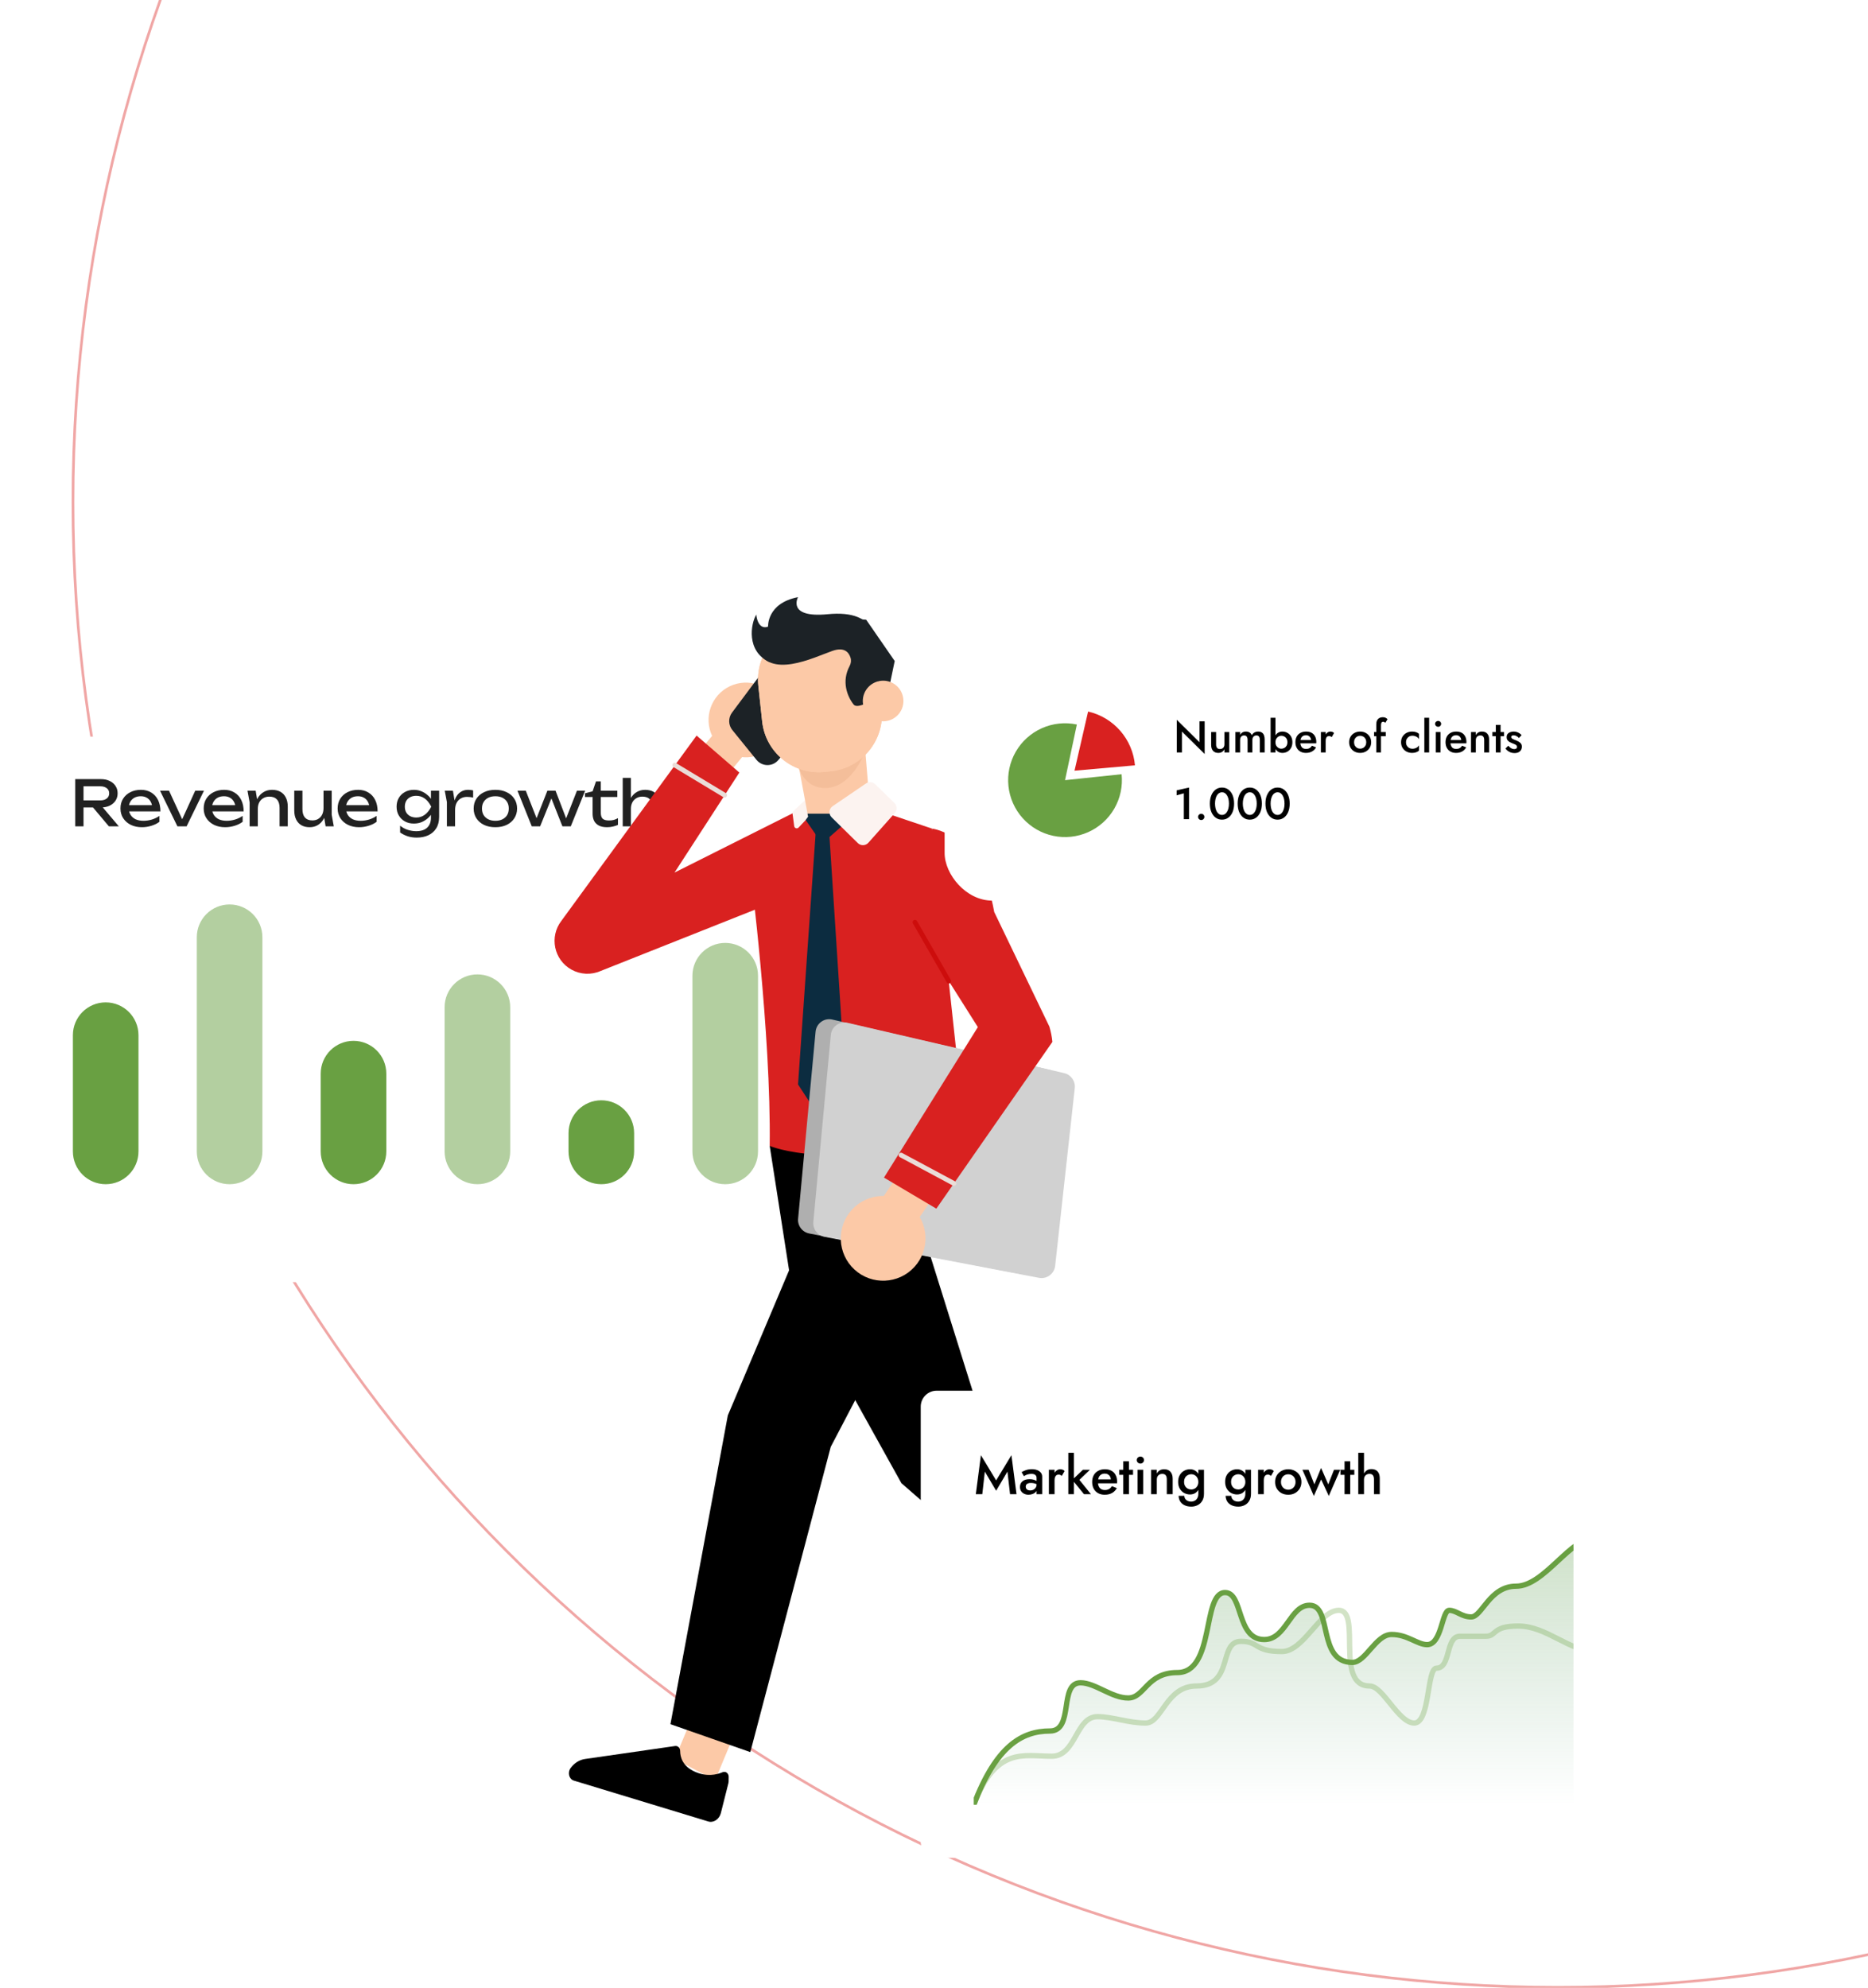 <svg width="704" height="749" viewBox="0 0 704 749" fill="none" xmlns="http://www.w3.org/2000/svg">
<g clip-path="url(#clip0_106_21988)">
<circle opacity="0.4" cx="587.158" cy="189.158" r="559.658" fill="white" stroke="#D92120"/>
<g opacity="0.3" filter="url(#filter0_d_106_21988)">
<circle cx="637.78" cy="290.001" r="407.387" fill="white"/>
</g>
<g opacity="0.2" filter="url(#filter1_d_106_21988)">
<circle cx="872.54" cy="398.54" r="305.54" fill="white"/>
</g>
<g filter="url(#filter2_d_106_21988)">
<rect y="267" width="336.503" height="205.553" rx="7.906" fill="white"/>
</g>
<path d="M30.528 301.581H37.762C38.805 301.581 39.627 301.344 40.228 300.87C40.845 300.395 41.153 299.747 41.153 298.925C41.153 298.087 40.845 297.439 40.228 296.98C39.627 296.506 38.805 296.269 37.762 296.269H30.077L31.477 294.513V311.353H28.346V293.565H38.046C39.295 293.565 40.386 293.794 41.319 294.253C42.268 294.695 43.003 295.32 43.525 296.126C44.063 296.917 44.331 297.85 44.331 298.925C44.331 299.969 44.063 300.894 43.525 301.7C43.003 302.491 42.268 303.115 41.319 303.574C40.386 304.016 39.295 304.238 38.046 304.238H30.528V301.581ZM34.038 303.028H37.714L44.782 311.353H41.035L34.038 303.028ZM53.49 311.685C51.925 311.685 50.533 311.393 49.316 310.808C48.098 310.207 47.142 309.377 46.446 308.317C45.75 307.258 45.403 306.024 45.403 304.617C45.403 303.226 45.727 302.008 46.375 300.965C47.039 299.905 47.948 299.083 49.102 298.498C50.273 297.897 51.609 297.597 53.111 297.597C54.613 297.597 55.909 297.937 57 298.617C58.107 299.281 58.961 300.222 59.562 301.439C60.163 302.657 60.463 304.088 60.463 305.732H47.822V303.384H58.922L57.38 304.261C57.333 303.376 57.119 302.617 56.739 301.985C56.376 301.352 55.878 300.87 55.245 300.538C54.629 300.19 53.893 300.016 53.04 300.016C52.138 300.016 51.348 300.198 50.668 300.561C50.004 300.925 49.482 301.439 49.102 302.103C48.723 302.751 48.533 303.526 48.533 304.427C48.533 305.424 48.755 306.285 49.197 307.013C49.656 307.74 50.296 308.301 51.118 308.697C51.956 309.076 52.945 309.266 54.083 309.266C55.111 309.266 56.162 309.108 57.238 308.792C58.313 308.459 59.261 308.001 60.084 307.416V309.645C59.261 310.278 58.258 310.776 57.072 311.14C55.901 311.503 54.708 311.685 53.49 311.685ZM69.257 309.977H68.071L73.573 297.929H76.87L70.324 311.353H66.861L60.315 297.929H63.707L69.257 309.977ZM84.853 311.685C83.288 311.685 81.897 311.393 80.679 310.808C79.462 310.207 78.505 309.377 77.809 308.317C77.113 307.258 76.766 306.024 76.766 304.617C76.766 303.226 77.09 302.008 77.738 300.965C78.402 299.905 79.311 299.083 80.466 298.498C81.636 297.897 82.972 297.597 84.474 297.597C85.976 297.597 87.272 297.937 88.364 298.617C89.47 299.281 90.324 300.222 90.925 301.439C91.526 302.657 91.826 304.088 91.826 305.732H79.185V303.384H90.285L88.743 304.261C88.695 303.376 88.482 302.617 88.103 301.985C87.739 301.352 87.241 300.87 86.608 300.538C85.992 300.19 85.257 300.016 84.403 300.016C83.501 300.016 82.711 300.198 82.031 300.561C81.367 300.925 80.845 301.439 80.466 302.103C80.086 302.751 79.896 303.526 79.896 304.427C79.896 305.424 80.118 306.285 80.56 307.013C81.019 307.74 81.659 308.301 82.481 308.697C83.32 309.076 84.308 309.266 85.446 309.266C86.474 309.266 87.525 309.108 88.601 308.792C89.676 308.459 90.625 308.001 91.447 307.416V309.645C90.625 310.278 89.621 310.776 88.435 311.14C87.265 311.503 86.071 311.685 84.853 311.685ZM93.272 297.929H96.355L97.162 302.767V311.353H94.079V302.317L93.272 297.929ZM102.498 297.597C103.763 297.597 104.838 297.85 105.724 298.356C106.609 298.862 107.281 299.589 107.74 300.538C108.214 301.471 108.451 302.601 108.451 303.929V311.353H105.368V304.427C105.368 303.02 105.036 301.961 104.372 301.249C103.724 300.522 102.767 300.158 101.502 300.158C100.632 300.158 99.866 300.356 99.201 300.751C98.553 301.131 98.047 301.668 97.684 302.364C97.336 303.06 97.162 303.874 97.162 304.807L96.071 304.214C96.213 302.823 96.577 301.637 97.162 300.656C97.747 299.676 98.498 298.925 99.415 298.403C100.332 297.866 101.36 297.597 102.498 297.597ZM116.709 311.685C115.476 311.685 114.424 311.432 113.555 310.926C112.701 310.42 112.045 309.693 111.586 308.744C111.127 307.795 110.898 306.665 110.898 305.352V297.929H113.982V304.878C113.982 306.27 114.298 307.329 114.93 308.056C115.579 308.768 116.503 309.124 117.705 309.124C118.575 309.124 119.318 308.934 119.935 308.554C120.567 308.175 121.057 307.637 121.405 306.942C121.753 306.23 121.927 305.408 121.927 304.475L122.994 305.068C122.868 306.443 122.52 307.629 121.951 308.625C121.381 309.606 120.646 310.365 119.745 310.902C118.844 311.424 117.832 311.685 116.709 311.685ZM122.71 311.353L121.927 306.515V297.929H125.01V306.989L125.793 311.353H122.71ZM135.337 311.685C133.772 311.685 132.381 311.393 131.163 310.808C129.946 310.207 128.989 309.377 128.293 308.317C127.598 307.258 127.25 306.024 127.25 304.617C127.25 303.226 127.574 302.008 128.222 300.965C128.886 299.905 129.795 299.083 130.95 298.498C132.12 297.897 133.456 297.597 134.958 297.597C136.46 297.597 137.757 297.937 138.848 298.617C139.954 299.281 140.808 300.222 141.409 301.439C142.01 302.657 142.31 304.088 142.31 305.732H129.669V303.384H140.769L139.227 304.261C139.18 303.376 138.966 302.617 138.587 301.985C138.223 301.352 137.725 300.87 137.093 300.538C136.476 300.19 135.741 300.016 134.887 300.016C133.985 300.016 133.195 300.198 132.515 300.561C131.851 300.925 131.329 301.439 130.95 302.103C130.57 302.751 130.38 303.526 130.38 304.427C130.38 305.424 130.602 306.285 131.045 307.013C131.503 307.74 132.143 308.301 132.966 308.697C133.804 309.076 134.792 309.266 135.93 309.266C136.958 309.266 138.01 309.108 139.085 308.792C140.16 308.459 141.109 308.001 141.931 307.416V309.645C141.109 310.278 140.105 310.776 138.919 311.14C137.749 311.503 136.555 311.685 135.337 311.685ZM162.414 308.056V305.685L162.532 305.258V302.672L162.414 302.198V297.929H165.497V307.772C165.497 309.495 165.133 310.934 164.406 312.088C163.679 313.258 162.682 314.136 161.418 314.721C160.153 315.306 158.698 315.598 157.054 315.598C155.852 315.598 154.745 315.44 153.733 315.124C152.721 314.808 151.741 314.326 150.792 313.677V311.116C151.757 311.875 152.753 312.405 153.78 312.705C154.808 313.021 155.836 313.179 156.864 313.179C158.666 313.179 160.042 312.737 160.991 311.851C161.939 310.966 162.414 309.701 162.414 308.056ZM155.962 310.309C154.729 310.309 153.622 310.049 152.642 309.527C151.662 308.989 150.887 308.246 150.318 307.297C149.748 306.349 149.464 305.234 149.464 303.953C149.464 302.672 149.748 301.558 150.318 300.609C150.887 299.66 151.662 298.925 152.642 298.403C153.622 297.866 154.729 297.597 155.962 297.597C156.88 297.597 157.726 297.739 158.5 298.024C159.291 298.308 159.994 298.688 160.611 299.162C161.244 299.621 161.773 300.135 162.2 300.704C162.643 301.257 162.983 301.826 163.22 302.411C163.457 302.981 163.576 303.502 163.576 303.977C163.576 304.593 163.394 305.273 163.03 306.017C162.667 306.744 162.145 307.432 161.465 308.08C160.801 308.728 160.002 309.266 159.07 309.693C158.137 310.104 157.101 310.309 155.962 310.309ZM156.911 308.033C158.034 308.033 159.062 307.708 159.994 307.06C160.943 306.412 161.789 305.376 162.532 303.953C161.789 302.498 160.943 301.455 159.994 300.822C159.062 300.174 158.034 299.85 156.911 299.85C155.994 299.85 155.211 300.024 154.563 300.372C153.915 300.72 153.417 301.202 153.069 301.819C152.737 302.435 152.571 303.147 152.571 303.953C152.571 304.744 152.737 305.447 153.069 306.064C153.417 306.681 153.915 307.163 154.563 307.511C155.211 307.859 155.994 308.033 156.911 308.033ZM167.615 297.929H170.698L171.505 302.815V311.353H168.421V302.222L167.615 297.929ZM178.312 297.834V300.538C177.964 300.443 177.584 300.372 177.173 300.324C176.762 300.277 176.375 300.253 176.011 300.253C175.141 300.253 174.367 300.443 173.687 300.822C173.007 301.202 172.469 301.771 172.074 302.53C171.694 303.273 171.505 304.19 171.505 305.281L170.793 304.404C170.856 303.455 171.014 302.57 171.267 301.747C171.536 300.909 171.9 300.182 172.358 299.565C172.833 298.949 173.41 298.466 174.09 298.119C174.77 297.771 175.56 297.597 176.462 297.597C176.778 297.597 177.102 297.621 177.434 297.668C177.766 297.7 178.059 297.755 178.312 297.834ZM186.693 311.685C185.065 311.685 183.634 311.393 182.4 310.808C181.183 310.207 180.226 309.377 179.531 308.317C178.851 307.258 178.511 306.032 178.511 304.641C178.511 303.234 178.851 302.008 179.531 300.965C180.226 299.905 181.183 299.083 182.4 298.498C183.634 297.897 185.065 297.597 186.693 297.597C188.322 297.597 189.745 297.897 190.963 298.498C192.196 299.083 193.152 299.905 193.832 300.965C194.528 302.008 194.876 303.234 194.876 304.641C194.876 306.032 194.528 307.258 193.832 308.317C193.152 309.377 192.196 310.207 190.963 310.808C189.745 311.393 188.322 311.685 186.693 311.685ZM186.693 309.266C187.737 309.266 188.63 309.076 189.373 308.697C190.132 308.317 190.717 307.787 191.129 307.108C191.54 306.412 191.745 305.59 191.745 304.641C191.745 303.692 191.54 302.878 191.129 302.198C190.717 301.502 190.132 300.965 189.373 300.585C188.63 300.206 187.737 300.016 186.693 300.016C185.666 300.016 184.772 300.206 184.013 300.585C183.254 300.965 182.669 301.502 182.258 302.198C181.847 302.878 181.641 303.692 181.641 304.641C181.641 305.59 181.847 306.412 182.258 307.108C182.669 307.787 183.254 308.317 184.013 308.697C184.772 309.076 185.666 309.266 186.693 309.266ZM213.903 309.764H212.812L217.437 297.929H220.52L215.113 311.353H211.958L207.215 299.328H208.424L203.562 311.353H200.408L195.024 297.929H198.155L202.803 309.764H201.641L206.29 297.929H209.373L213.903 309.764ZM220.464 300.301V298.901L223.334 298.166L224.615 294.419H226.417V297.929H232.655V300.301H226.417V306.111C226.417 307.234 226.654 308.025 227.129 308.483C227.619 308.926 228.41 309.147 229.501 309.147C230.196 309.147 230.813 309.076 231.351 308.934C231.888 308.776 232.402 308.554 232.892 308.27V310.808C232.481 311.013 231.896 311.211 231.137 311.4C230.394 311.59 229.627 311.685 228.836 311.685C227.524 311.685 226.465 311.472 225.658 311.045C224.852 310.602 224.259 310.001 223.879 309.242C223.516 308.467 223.334 307.582 223.334 306.586V300.301H220.464ZM234.687 293.09H237.771V311.353H234.687V293.09ZM243.107 297.597C244.372 297.597 245.447 297.85 246.333 298.356C247.218 298.862 247.89 299.589 248.349 300.538C248.823 301.471 249.06 302.601 249.06 303.929V311.353H245.977V304.427C245.977 303.02 245.645 301.961 244.981 301.249C244.332 300.522 243.376 300.158 242.111 300.158C241.241 300.158 240.474 300.356 239.81 300.751C239.162 301.131 238.656 301.668 238.292 302.364C237.945 303.06 237.771 303.874 237.771 304.807L236.68 304.214C236.822 302.823 237.186 301.637 237.771 300.656C238.356 299.676 239.107 298.925 240.024 298.403C240.941 297.866 241.969 297.597 243.107 297.597Z" fill="#212121"/>
<path d="M27.469 390.044C27.469 383.217 33.003 377.683 39.83 377.683C46.657 377.683 52.191 383.217 52.191 390.044V433.839C52.191 440.666 46.657 446.2 39.83 446.2C33.003 446.2 27.469 440.666 27.469 433.839V390.044Z" fill="#69A042"/>
<path opacity="0.5" d="M74.168 353.15C74.168 346.323 79.702 340.789 86.529 340.789C93.356 340.789 98.891 346.323 98.891 353.15V433.839C98.891 440.666 93.356 446.2 86.529 446.2C79.702 446.2 74.168 440.666 74.168 433.839V353.15Z" fill="#69A042"/>
<path d="M120.865 404.538C120.865 397.711 126.4 392.177 133.227 392.177C140.054 392.177 145.588 397.711 145.588 404.538V433.839C145.588 440.666 140.054 446.2 133.227 446.2C126.4 446.2 120.865 440.666 120.865 433.839V404.538Z" fill="#69A042"/>
<path opacity="0.5" d="M167.564 379.503C167.564 372.676 173.099 367.142 179.926 367.142C186.753 367.142 192.287 372.676 192.287 379.503V433.839C192.287 440.666 186.753 446.2 179.926 446.2C173.099 446.2 167.564 440.666 167.564 433.839V379.503Z" fill="#69A042"/>
<path d="M214.264 426.938C214.264 420.111 219.798 414.577 226.625 414.577C233.452 414.577 238.986 420.111 238.986 426.938V433.839C238.986 440.666 233.452 446.2 226.625 446.2C219.798 446.2 214.264 440.666 214.264 433.839V426.938Z" fill="#69A042"/>
<path opacity="0.5" d="M260.959 367.644C260.959 360.817 266.493 355.283 273.32 355.283C280.147 355.283 285.682 360.817 285.682 367.644V433.839C285.682 440.666 280.147 446.2 273.32 446.2C266.493 446.2 260.959 440.666 260.959 433.839V367.644Z" fill="#69A042"/>
<path d="M278.828 648.381L269.494 670.805L254.277 662.724L263.563 640.726L278.828 648.381Z" fill="#FCC9A7"/>
<path d="M274.622 669.482C274.622 668.135 273.464 667.261 272.306 667.757C270.038 668.726 266.304 669.553 261.839 667.545C257.207 665.465 256.357 662.039 256.333 659.794C256.333 658.613 255.482 657.715 254.419 657.881L220.464 662.772C218.409 663.079 216.471 664.26 215.101 666.103C213.801 667.828 214.416 670.333 216.235 670.9L266.919 686.306C268.904 686.92 271.077 685.479 271.668 683.163L274.527 671.822C274.575 671.632 274.598 671.443 274.598 671.254L274.622 669.482Z" fill="black"/>
<path d="M416.423 593.988L437.689 605.708L428.024 619.956L407.16 608.331L416.423 593.988Z" fill="#FCC9A7"/>
<path d="M436.932 600.462C435.585 600.32 434.593 601.384 434.947 602.565C435.656 604.904 436.082 608.732 433.601 612.938C431.025 617.309 427.528 617.806 425.283 617.546C424.102 617.427 423.133 618.16 423.157 619.223L424.314 653.509C424.385 655.588 425.354 657.644 427.032 659.203C428.591 660.668 431.167 660.361 431.923 658.589L452.74 609.89C453.567 607.976 452.362 605.66 450.141 604.833L439.177 600.746C438.988 600.675 438.799 600.627 438.61 600.604L436.932 600.462Z" fill="black"/>
<path d="M290.076 431.752L298.275 484.35L339.72 558.852L411.079 620.901L427.714 591.483L371.123 538.697L337.925 432.65L290.076 431.752Z" fill="black"/>
<path d="M357.418 428.751C357.418 428.751 365.665 444.346 352.858 469.251L313.091 545.147L282.775 660.172L252.672 649.657L274.292 533.333L312.618 442.551L290.076 431.752L357.418 428.751Z" fill="black"/>
<path d="M270.723 280.764C275.968 286.506 284.877 286.908 290.595 281.686C296.336 276.44 296.738 267.532 291.516 261.79C286.271 256.048 277.386 255.647 271.621 260.869C265.879 266.138 265.477 275.022 270.723 280.764Z" fill="#FCC9A7"/>
<path d="M259.479 287.995L271.718 273.251L281.477 283.057L269.993 297.116L259.479 287.995Z" fill="#FCC9A7"/>
<path d="M287.101 253.473L275.878 268.501C274.413 270.462 274.46 273.179 275.996 275.07L285.093 286.293C287.22 288.916 291.189 288.94 293.339 286.364L306.028 271.265C307.777 269.186 307.682 266.114 305.815 264.13L295.253 252.977C292.985 250.59 289.086 250.803 287.101 253.473Z" fill="#1C2226"/>
<path d="M298.702 306.448L254.209 328.777L278.641 291.089L262.526 277.148L211.582 346.948C206.951 352.95 208.747 361.692 215.387 365.355C218.766 367.222 222.83 367.411 226.374 365.851L292.346 339.647L298.702 306.448Z" fill="#D92120"/>
<path d="M282.775 327.88C282.775 327.88 290.644 389.575 290.077 431.753C290.077 431.753 313.682 442.149 363.728 426.956L351.346 312.238L327.245 304.133L298.701 306.449L282.775 327.88Z" fill="#D92120"/>
<path d="M306.779 300.447L307.393 304.464C307.441 304.747 307.346 305.055 307.133 305.267L300.966 311.812C300.399 312.403 299.407 312.072 299.312 311.269L298.674 306.449C298.627 306.142 298.745 305.834 298.982 305.622L305.149 299.88C305.739 299.36 306.684 299.667 306.779 300.447Z" fill="#FCF3F0"/>
<path d="M315.029 310.82C322.354 310.23 327.812 303.779 327.222 296.454L325.449 274.999L298.891 277.173L304.373 306.827C305.247 310.608 307.681 311.411 315.029 310.82Z" fill="#FCC9A7"/>
<path d="M326.346 282.513C326.346 282.513 320.627 298.77 309.026 296.761C298.369 294.918 298.889 277.173 298.889 277.173L326.346 282.513Z" fill="#F4BE9A"/>
<path d="M310.868 290.854L313.231 290.594C324.999 289.318 333.528 278.732 332.253 266.965L330.811 253.544C329.535 241.777 318.949 233.247 307.182 234.523L304.819 234.783C293.052 236.059 284.522 246.645 285.798 258.412L287.24 271.833C288.516 283.624 299.101 292.13 310.868 290.854Z" fill="#FCC9A7"/>
<path d="M310.868 290.854L313.231 290.594C324.999 289.318 333.528 278.732 332.253 266.965L330.811 253.544C329.535 241.776 318.949 233.246 307.182 234.522L304.819 234.782C293.052 236.058 284.522 246.644 285.798 258.411L287.24 271.832C288.516 283.623 299.101 292.129 310.868 290.854Z" fill="#FCC9A7"/>
<path d="M331.779 262.712C330.172 262.547 323.438 267.651 321.69 265.429C319.28 262.358 317.082 256.758 320.201 250.945C320.721 249.976 320.863 248.842 320.532 247.779C319.918 245.865 318.264 243.644 313.703 245.25C306.402 247.826 289.98 256.096 285.23 244.258C279.229 229.348 326.439 233.507 326.439 233.507L337.19 249.055L332.583 271.218L331.779 262.712Z" fill="#1C2226"/>
<path d="M325.212 264.957C325.661 269.163 329.442 272.211 333.648 271.738C337.854 271.289 340.902 267.509 340.429 263.303C339.98 259.097 336.2 256.049 331.994 256.521C327.788 256.994 324.763 260.751 325.212 264.957Z" fill="#FCC9A7"/>
<path d="M312.618 315.381L318.643 408.266L307.419 418.805L300.756 408.597L307.419 313.538L312.618 315.381Z" fill="#0C2C40"/>
<path d="M303.639 308.978L304.56 307.702L304.324 306.591H317.603L318.643 310.065L309.806 317.862L303.639 308.978Z" fill="#0C2C40"/>
<path d="M326.371 295.202L313.8 303.756C312.383 304.725 312.193 306.757 313.422 307.962L323.299 317.673C324.41 318.76 326.229 318.713 327.269 317.531L337.216 306.355C338.185 305.268 338.138 303.59 337.098 302.574L329.821 295.462C328.899 294.588 327.458 294.47 326.371 295.202Z" fill="#FCF3F0"/>
<path d="M273.113 299.619L254.305 288.277" stroke="#EADDD8" stroke-width="1.796" stroke-miterlimit="10" stroke-linecap="round" stroke-linejoin="round"/>
<path d="M307.373 388.701L300.781 459.186C300.521 461.832 302.34 464.242 304.963 464.762L385.797 480.215C388.774 480.783 391.586 478.703 391.917 475.702L399.313 408.715C399.596 406.115 397.895 403.705 395.343 403.091L313.706 384.164C310.657 383.432 307.68 385.582 307.373 388.701Z" fill="#AFAFAF"/>
<path d="M313.115 389.953L306.523 460.438C306.287 463.085 308.082 465.495 310.705 466.015L391.539 481.468C394.517 482.035 397.328 479.956 397.659 476.955L405.055 409.967C405.339 407.368 403.637 404.958 401.085 404.343L319.448 385.393C316.376 384.684 313.399 386.834 313.115 389.953Z" fill="#D1D1D1"/>
<path d="M343.62 454.815C337.122 448.86 327.009 449.309 321.054 455.807C315.1 462.305 315.549 472.418 322.047 478.373C328.545 484.327 338.658 483.878 344.612 477.38C350.567 470.859 350.118 460.769 343.62 454.815Z" fill="#FCC9A7"/>
<path d="M355.603 445.505L343.269 463.416L331.266 453.302L342.797 436.266L355.603 445.505Z" fill="#FCC9A7"/>
<path d="M351.37 312.238C351.37 312.238 369.446 314.057 374.692 343.617L395.485 386.81C396.052 388.701 396.43 390.638 396.619 392.576L352.882 455.405L333.152 443.709L368.525 386.999L347.046 352.998L351.37 312.238Z" fill="#D92120"/>
<path d="M339.582 435.226L359.501 445.906" stroke="#EADDD8" stroke-width="1.796" stroke-miterlimit="10" stroke-linecap="round" stroke-linejoin="round"/>
<path d="M357.56 369.656L344.824 347.492" stroke="#CD0D0C" stroke-width="1.796" stroke-miterlimit="10" stroke-linecap="round" stroke-linejoin="round"/>
<path d="M290.103 249.527C281.077 245.439 282.967 234.9 285.023 231.569C285.023 231.569 285.424 237.5 289.465 236.129C289.465 236.129 288.921 227.292 300.759 225C300.759 225 296.388 232.939 311.959 231.427C331.075 229.56 332.186 241.658 331.122 256.686L325.263 252.48L320.726 242.013H305.249L290.103 249.527Z" fill="#1C2226"/>
<g filter="url(#filter3_d_106_21988)">
<rect x="356" y="234" width="242.128" height="95.763" rx="17.956" fill="white"/>
<path d="M405.839 263.412C401.41 262.471 396.797 262.956 392.661 264.797C388.525 266.639 385.078 269.743 382.814 273.664C380.55 277.585 379.586 282.122 380.059 286.624C380.532 291.127 382.419 295.365 385.448 298.729C388.478 302.094 392.495 304.413 396.923 305.355C401.352 306.296 405.965 305.811 410.101 303.969C414.237 302.128 417.684 299.024 419.948 295.103C422.212 291.182 423.176 286.645 422.703 282.142L401.381 284.383L405.839 263.412Z" fill="#69A042"/>
<path d="M410.076 258.522C414.782 259.603 419.026 262.147 422.198 265.788C425.371 269.43 427.309 273.982 427.735 278.793L404.955 280.81L410.076 258.522Z" fill="#D92120"/>
<path d="M452.058 262.21H454.002V274.527L445.439 266.064V273.941H443.495V261.623L452.058 270.086V262.21ZM458.313 270.924C458.313 271.472 458.43 271.896 458.665 272.198C458.9 272.5 459.257 272.651 459.738 272.651C460.084 272.651 460.386 272.583 460.643 272.449C460.9 272.304 461.101 272.103 461.246 271.846C461.391 271.578 461.464 271.271 461.464 270.924V266.232H463.274V273.941H461.464V272.751C461.218 273.198 460.9 273.539 460.508 273.773C460.129 273.997 459.671 274.109 459.134 274.109C458.274 274.109 457.609 273.84 457.14 273.304C456.682 272.768 456.453 272.042 456.453 271.125V266.232H458.313V270.924ZM476.612 269.047V273.941H474.802V269.249C474.802 268.668 474.696 268.237 474.484 267.958C474.283 267.668 473.959 267.522 473.512 267.522C473.21 267.522 472.942 267.589 472.707 267.723C472.484 267.858 472.305 268.053 472.171 268.31C472.048 268.567 471.987 268.88 471.987 269.249V273.941H470.177V269.249C470.177 268.668 470.071 268.237 469.858 267.958C469.657 267.668 469.333 267.522 468.886 267.522C468.574 267.522 468.3 267.589 468.065 267.723C467.842 267.858 467.669 268.053 467.546 268.31C467.423 268.567 467.361 268.88 467.361 269.249V273.941H465.585V266.232H467.361V267.355C467.585 266.93 467.875 266.612 468.233 266.4C468.602 266.176 469.032 266.064 469.523 266.064C470.093 266.064 470.562 266.182 470.931 266.416C471.311 266.651 471.585 266.992 471.752 267.439C472.02 266.992 472.356 266.651 472.758 266.416C473.171 266.182 473.64 266.064 474.165 266.064C474.713 266.064 475.165 266.182 475.523 266.416C475.892 266.64 476.165 266.975 476.344 267.422C476.523 267.869 476.612 268.411 476.612 269.047ZM480.683 260.869V273.941H478.856V260.869H480.683ZM487.068 270.086C487.068 270.924 486.895 271.645 486.548 272.248C486.202 272.852 485.744 273.315 485.174 273.639C484.604 273.952 483.984 274.109 483.314 274.109C482.677 274.109 482.107 273.947 481.605 273.623C481.113 273.299 480.728 272.835 480.448 272.232C480.169 271.628 480.029 270.913 480.029 270.086C480.029 269.249 480.169 268.533 480.448 267.941C480.728 267.338 481.113 266.874 481.605 266.55C482.107 266.226 482.677 266.064 483.314 266.064C483.984 266.064 484.604 266.226 485.174 266.55C485.744 266.863 486.202 267.321 486.548 267.925C486.895 268.517 487.068 269.237 487.068 270.086ZM485.191 270.086C485.191 269.573 485.085 269.131 484.872 268.763C484.66 268.394 484.375 268.115 484.018 267.925C483.671 267.735 483.286 267.64 482.861 267.64C482.515 267.64 482.174 267.735 481.839 267.925C481.504 268.115 481.225 268.394 481.001 268.763C480.789 269.12 480.683 269.561 480.683 270.086C480.683 270.612 480.789 271.058 481.001 271.427C481.225 271.785 481.504 272.058 481.839 272.248C482.174 272.438 482.515 272.533 482.861 272.533C483.286 272.533 483.671 272.438 484.018 272.248C484.375 272.058 484.66 271.779 484.872 271.41C485.085 271.042 485.191 270.6 485.191 270.086ZM492.144 274.109C491.361 274.109 490.669 273.941 490.065 273.606C489.473 273.271 489.015 272.801 488.691 272.198C488.367 271.595 488.205 270.891 488.205 270.086C488.205 269.271 488.367 268.561 488.691 267.958C489.026 267.355 489.496 266.891 490.099 266.567C490.702 266.232 491.412 266.064 492.227 266.064C493.043 266.064 493.736 266.221 494.305 266.534C494.875 266.846 495.311 267.299 495.613 267.891C495.925 268.472 496.082 269.176 496.082 270.003C496.082 270.092 496.076 270.187 496.065 270.288C496.065 270.388 496.059 270.461 496.048 270.505H489.278V269.265H494.506L493.953 270.036C493.987 269.969 494.02 269.88 494.054 269.768C494.099 269.645 494.121 269.545 494.121 269.466C494.121 269.053 494.037 268.695 493.87 268.394C493.713 268.092 493.49 267.858 493.199 267.69C492.92 267.522 492.59 267.439 492.211 267.439C491.752 267.439 491.361 267.539 491.037 267.74C490.713 267.941 490.468 268.232 490.3 268.612C490.132 268.992 490.043 269.461 490.032 270.019C490.032 270.578 490.116 271.053 490.283 271.444C490.451 271.824 490.697 272.114 491.021 272.315C491.356 272.516 491.758 272.617 492.227 272.617C492.719 272.617 493.149 272.516 493.518 272.315C493.886 272.114 494.194 271.807 494.439 271.394L495.998 272.03C495.596 272.723 495.076 273.243 494.439 273.589C493.803 273.935 493.037 274.109 492.144 274.109ZM499.603 266.232V273.941H497.809V266.232H499.603ZM501.898 268.159C501.731 268.025 501.574 267.925 501.429 267.858C501.284 267.791 501.1 267.757 500.876 267.757C500.575 267.757 500.329 267.835 500.139 267.992C499.949 268.148 499.809 268.366 499.72 268.645C499.642 268.913 499.603 269.232 499.603 269.6L498.999 269.249C498.999 268.634 499.111 268.092 499.334 267.623C499.569 267.143 499.865 266.763 500.223 266.483C500.591 266.204 500.971 266.064 501.362 266.064C501.642 266.064 501.904 266.109 502.15 266.198C502.396 266.277 502.602 266.422 502.77 266.634L501.898 268.159ZM508.45 270.086C508.45 269.293 508.629 268.595 508.986 267.992C509.355 267.388 509.852 266.919 510.478 266.584C511.103 266.238 511.813 266.064 512.606 266.064C513.399 266.064 514.103 266.238 514.717 266.584C515.343 266.919 515.84 267.388 516.209 267.992C516.578 268.595 516.762 269.293 516.762 270.086C516.762 270.869 516.578 271.567 516.209 272.181C515.84 272.785 515.343 273.259 514.717 273.606C514.103 273.941 513.399 274.109 512.606 274.109C511.813 274.109 511.103 273.941 510.478 273.606C509.852 273.259 509.355 272.785 508.986 272.181C508.629 271.567 508.45 270.869 508.45 270.086ZM510.31 270.086C510.31 270.567 510.411 270.991 510.612 271.36C510.813 271.718 511.086 272.003 511.433 272.215C511.779 272.416 512.17 272.516 512.606 272.516C513.03 272.516 513.416 272.416 513.762 272.215C514.12 272.003 514.399 271.718 514.6 271.36C514.801 270.991 514.902 270.567 514.902 270.086C514.902 269.606 514.801 269.181 514.6 268.813C514.399 268.444 514.12 268.159 513.762 267.958C513.416 267.757 513.03 267.656 512.606 267.656C512.17 267.656 511.779 267.757 511.433 267.958C511.086 268.159 510.813 268.444 510.612 268.813C510.411 269.181 510.31 269.606 510.31 270.086ZM517.843 266.232H522.267V267.824H517.843V266.232ZM522.066 262.813C521.954 262.634 521.826 262.517 521.68 262.461C521.546 262.405 521.407 262.377 521.261 262.377C521.094 262.377 520.949 262.422 520.826 262.512C520.714 262.601 520.625 262.746 520.557 262.947C520.49 263.148 520.457 263.411 520.457 263.735V273.941H518.681V263.383C518.681 262.78 518.775 262.283 518.965 261.891C519.167 261.489 519.451 261.188 519.82 260.987C520.189 260.774 520.641 260.668 521.178 260.668C521.479 260.668 521.742 260.707 521.965 260.785C522.189 260.864 522.379 260.959 522.535 261.07C522.703 261.182 522.831 261.294 522.92 261.405L522.066 262.813ZM529.882 270.086C529.882 270.578 529.988 271.008 530.2 271.377C530.413 271.734 530.698 272.019 531.055 272.232C531.424 272.444 531.832 272.55 532.278 272.55C532.647 272.55 532.999 272.494 533.334 272.382C533.669 272.271 533.965 272.114 534.222 271.913C534.479 271.712 534.669 271.489 534.792 271.243V273.237C534.524 273.505 534.161 273.717 533.703 273.874C533.245 274.03 532.742 274.109 532.195 274.109C531.401 274.109 530.686 273.941 530.05 273.606C529.424 273.259 528.927 272.785 528.558 272.181C528.201 271.567 528.022 270.869 528.022 270.086C528.022 269.293 528.201 268.595 528.558 267.992C528.927 267.388 529.424 266.919 530.05 266.584C530.686 266.238 531.401 266.064 532.195 266.064C532.742 266.064 533.245 266.143 533.703 266.299C534.161 266.455 534.524 266.668 534.792 266.936V268.93C534.669 268.673 534.474 268.45 534.206 268.26C533.949 268.059 533.653 267.902 533.317 267.791C532.982 267.679 532.636 267.623 532.278 267.623C531.832 267.623 531.424 267.729 531.055 267.941C530.698 268.154 530.413 268.444 530.2 268.813C529.988 269.181 529.882 269.606 529.882 270.086ZM536.793 260.869H538.603V273.941H536.793V260.869ZM540.85 263.165C540.85 262.852 540.962 262.59 541.185 262.377C541.42 262.165 541.688 262.059 541.99 262.059C542.314 262.059 542.582 262.165 542.794 262.377C543.017 262.59 543.129 262.852 543.129 263.165C543.129 263.467 543.017 263.729 542.794 263.953C542.582 264.165 542.314 264.271 541.99 264.271C541.688 264.271 541.42 264.165 541.185 263.953C540.962 263.729 540.85 263.467 540.85 263.165ZM541.101 266.232H542.878V273.941H541.101V266.232ZM548.72 274.109C547.938 274.109 547.245 273.941 546.642 273.606C546.05 273.271 545.592 272.801 545.268 272.198C544.944 271.595 544.782 270.891 544.782 270.086C544.782 269.271 544.944 268.561 545.268 267.958C545.603 267.355 546.072 266.891 546.676 266.567C547.279 266.232 547.988 266.064 548.804 266.064C549.62 266.064 550.312 266.221 550.882 266.534C551.452 266.846 551.888 267.299 552.189 267.891C552.502 268.472 552.658 269.176 552.658 270.003C552.658 270.092 552.653 270.187 552.642 270.288C552.642 270.388 552.636 270.461 552.625 270.505H545.854V269.265H551.083L550.53 270.036C550.564 269.969 550.597 269.88 550.631 269.768C550.675 269.645 550.698 269.545 550.698 269.466C550.698 269.053 550.614 268.695 550.446 268.394C550.29 268.092 550.066 267.858 549.776 267.69C549.497 267.522 549.167 267.439 548.787 267.439C548.329 267.439 547.938 267.539 547.614 267.74C547.29 267.941 547.044 268.232 546.877 268.612C546.709 268.992 546.62 269.461 546.609 270.019C546.609 270.578 546.692 271.053 546.86 271.444C547.028 271.824 547.273 272.114 547.597 272.315C547.933 272.516 548.335 272.617 548.804 272.617C549.296 272.617 549.726 272.516 550.094 272.315C550.463 272.114 550.77 271.807 551.016 271.394L552.575 272.03C552.172 272.723 551.653 273.243 551.016 273.589C550.379 273.935 549.614 274.109 548.72 274.109ZM559.347 269.249C559.347 268.679 559.229 268.249 558.995 267.958C558.76 267.668 558.397 267.522 557.905 267.522C557.57 267.522 557.274 267.595 557.017 267.74C556.76 267.874 556.559 268.075 556.414 268.344C556.269 268.601 556.196 268.902 556.196 269.249V273.941H554.386V266.232H556.196V267.422C556.442 266.964 556.755 266.623 557.134 266.4C557.526 266.176 557.989 266.064 558.525 266.064C559.397 266.064 560.062 266.333 560.52 266.869C560.978 267.394 561.207 268.12 561.207 269.047V273.941H559.347V269.249ZM562.446 266.232H566.82V267.824H562.446V266.232ZM563.736 263.551H565.529V273.941H563.736V263.551ZM568.42 271.41C568.666 271.679 568.911 271.913 569.157 272.114C569.414 272.304 569.671 272.449 569.928 272.55C570.185 272.639 570.442 272.684 570.699 272.684C571.023 272.684 571.274 272.611 571.453 272.466C571.643 272.321 571.738 272.12 571.738 271.863C571.738 271.639 571.665 271.449 571.52 271.293C571.375 271.125 571.174 270.986 570.917 270.874C570.66 270.751 570.358 270.628 570.012 270.505C569.666 270.371 569.319 270.215 568.973 270.036C568.638 269.846 568.358 269.6 568.135 269.299C567.923 268.997 567.817 268.617 567.817 268.159C567.817 267.69 567.934 267.299 568.168 266.986C568.414 266.673 568.738 266.444 569.14 266.299C569.554 266.143 569.995 266.064 570.464 266.064C570.889 266.064 571.286 266.126 571.654 266.249C572.034 266.372 572.375 266.534 572.677 266.735C572.978 266.936 573.235 267.165 573.447 267.422L572.442 268.494C572.185 268.193 571.878 267.947 571.52 267.757C571.163 267.567 570.794 267.472 570.414 267.472C570.157 267.472 569.945 267.528 569.777 267.64C569.61 267.751 569.526 267.913 569.526 268.126C569.526 268.304 569.599 268.466 569.744 268.612C569.9 268.746 570.101 268.869 570.347 268.98C570.604 269.092 570.889 269.209 571.202 269.332C571.626 269.5 572.017 269.684 572.375 269.885C572.732 270.086 573.017 270.332 573.23 270.623C573.453 270.913 573.565 271.293 573.565 271.762C573.565 272.489 573.313 273.075 572.811 273.522C572.319 273.958 571.649 274.176 570.8 274.176C570.274 274.176 569.788 274.097 569.342 273.941C568.906 273.773 568.52 273.561 568.185 273.304C567.861 273.036 567.588 272.757 567.364 272.466L568.42 271.41Z" fill="black"/>
<path d="M443.444 290.096V288.219L448.12 287.163V299.079H446.159V289.342L443.444 290.096ZM451.533 298.224C451.533 297.9 451.644 297.626 451.868 297.403C452.102 297.168 452.382 297.051 452.706 297.051C453.052 297.051 453.337 297.168 453.56 297.403C453.784 297.626 453.896 297.9 453.896 298.224C453.896 298.537 453.784 298.81 453.56 299.045C453.337 299.28 453.052 299.397 452.706 299.397C452.382 299.397 452.102 299.28 451.868 299.045C451.644 298.81 451.533 298.537 451.533 298.224ZM457.911 293.213C457.911 293.839 457.972 294.414 458.095 294.939C458.218 295.464 458.391 295.917 458.615 296.297C458.849 296.677 459.129 296.973 459.453 297.185C459.777 297.386 460.134 297.487 460.525 297.487C460.939 297.487 461.302 297.386 461.615 297.185C461.939 296.973 462.212 296.677 462.436 296.297C462.67 295.917 462.849 295.464 462.972 294.939C463.095 294.414 463.156 293.839 463.156 293.213C463.156 292.587 463.095 292.012 462.972 291.487C462.849 290.962 462.67 290.509 462.436 290.13C462.212 289.75 461.939 289.459 461.615 289.258C461.302 289.046 460.939 288.94 460.525 288.94C460.134 288.94 459.777 289.046 459.453 289.258C459.129 289.459 458.849 289.75 458.615 290.13C458.391 290.509 458.218 290.962 458.095 291.487C457.972 292.012 457.911 292.587 457.911 293.213ZM455.967 293.213C455.967 291.995 456.157 290.934 456.537 290.029C456.928 289.124 457.464 288.42 458.146 287.917C458.838 287.415 459.631 287.163 460.525 287.163C461.441 287.163 462.24 287.415 462.922 287.917C463.614 288.42 464.151 289.124 464.531 290.029C464.91 290.934 465.1 291.995 465.1 293.213C465.1 294.431 464.91 295.492 464.531 296.397C464.151 297.302 463.614 298.006 462.922 298.509C462.24 299.012 461.441 299.263 460.525 299.263C459.631 299.263 458.838 299.012 458.146 298.509C457.464 298.006 456.928 297.302 456.537 296.397C456.157 295.492 455.967 294.431 455.967 293.213ZM468.385 293.213C468.385 293.839 468.446 294.414 468.569 294.939C468.692 295.464 468.865 295.917 469.089 296.297C469.324 296.677 469.603 296.973 469.927 297.185C470.251 297.386 470.608 297.487 470.999 297.487C471.413 297.487 471.776 297.386 472.089 297.185C472.413 296.973 472.686 296.677 472.91 296.297C473.144 295.917 473.323 295.464 473.446 294.939C473.569 294.414 473.63 293.839 473.63 293.213C473.63 292.587 473.569 292.012 473.446 291.487C473.323 290.962 473.144 290.509 472.91 290.13C472.686 289.75 472.413 289.459 472.089 289.258C471.776 289.046 471.413 288.94 470.999 288.94C470.608 288.94 470.251 289.046 469.927 289.258C469.603 289.459 469.324 289.75 469.089 290.13C468.865 290.509 468.692 290.962 468.569 291.487C468.446 292.012 468.385 292.587 468.385 293.213ZM466.441 293.213C466.441 291.995 466.631 290.934 467.011 290.029C467.402 289.124 467.938 288.42 468.62 287.917C469.312 287.415 470.106 287.163 470.999 287.163C471.916 287.163 472.714 287.415 473.396 287.917C474.089 288.42 474.625 289.124 475.005 290.029C475.385 290.934 475.574 291.995 475.574 293.213C475.574 294.431 475.385 295.492 475.005 296.397C474.625 297.302 474.089 298.006 473.396 298.509C472.714 299.012 471.916 299.263 470.999 299.263C470.106 299.263 469.312 299.012 468.62 298.509C467.938 298.006 467.402 297.302 467.011 296.397C466.631 295.492 466.441 294.431 466.441 293.213ZM478.859 293.213C478.859 293.839 478.921 294.414 479.044 294.939C479.166 295.464 479.34 295.917 479.563 296.297C479.798 296.677 480.077 296.973 480.401 297.185C480.725 297.386 481.082 297.487 481.474 297.487C481.887 297.487 482.25 297.386 482.563 297.185C482.887 296.973 483.161 296.677 483.384 296.297C483.619 295.917 483.797 295.464 483.92 294.939C484.043 294.414 484.105 293.839 484.105 293.213C484.105 292.587 484.043 292.012 483.92 291.487C483.797 290.962 483.619 290.509 483.384 290.13C483.161 289.75 482.887 289.459 482.563 289.258C482.25 289.046 481.887 288.94 481.474 288.94C481.082 288.94 480.725 289.046 480.401 289.258C480.077 289.459 479.798 289.75 479.563 290.13C479.34 290.509 479.166 290.962 479.044 291.487C478.921 292.012 478.859 292.587 478.859 293.213ZM476.915 293.213C476.915 291.995 477.105 290.934 477.485 290.029C477.876 289.124 478.412 288.42 479.094 287.917C479.786 287.415 480.58 287.163 481.474 287.163C482.39 287.163 483.188 287.415 483.87 287.917C484.563 288.42 485.099 289.124 485.479 290.029C485.859 290.934 486.049 291.995 486.049 293.213C486.049 294.431 485.859 295.492 485.479 296.397C485.099 297.302 484.563 298.006 483.87 298.509C483.188 299.012 482.39 299.263 481.474 299.263C480.58 299.263 479.786 299.012 479.094 298.509C478.412 298.006 477.876 297.302 477.485 296.397C477.105 295.492 476.915 294.431 476.915 293.213Z" fill="black"/>
</g>
<g filter="url(#filter4_d_106_21988)">
<rect x="347" y="516" width="246" height="176" rx="6" fill="white"/>
<path d="M371.16 546.48L370.2 555H367.76L369.68 540.3L375.42 549.8L381.18 540.3L383.1 555H380.66L379.68 546.48L375.42 553.7L371.16 546.48ZM386.576 552.14C386.576 552.447 386.649 552.713 386.796 552.94C386.943 553.153 387.143 553.313 387.396 553.42C387.663 553.527 387.963 553.58 388.296 553.58C388.723 553.58 389.109 553.493 389.456 553.32C389.816 553.147 390.103 552.893 390.316 552.56C390.543 552.213 390.656 551.813 390.656 551.36L390.976 552.56C390.976 553.147 390.803 553.64 390.456 554.04C390.123 554.427 389.696 554.72 389.176 554.92C388.669 555.107 388.149 555.2 387.616 555.2C387.043 555.2 386.509 555.087 386.016 554.86C385.523 554.633 385.129 554.3 384.836 553.86C384.543 553.42 384.396 552.887 384.396 552.26C384.396 551.367 384.709 550.66 385.336 550.14C385.963 549.607 386.849 549.34 387.996 549.34C388.609 549.34 389.136 549.407 389.576 549.54C390.029 549.673 390.403 549.833 390.696 550.02C390.989 550.193 391.196 550.353 391.316 550.5V551.6C390.903 551.307 390.463 551.093 389.996 550.96C389.529 550.827 389.036 550.76 388.516 550.76C388.063 550.76 387.696 550.82 387.416 550.94C387.136 551.047 386.923 551.2 386.776 551.4C386.643 551.6 386.576 551.847 386.576 552.14ZM385.896 548.2L385.016 546.68C385.429 546.427 385.963 546.18 386.616 545.94C387.283 545.7 388.043 545.58 388.896 545.58C389.656 545.58 390.323 545.693 390.896 545.92C391.483 546.147 391.943 546.473 392.276 546.9C392.609 547.313 392.776 547.827 392.776 548.44V555H390.656V548.86C390.656 548.567 390.603 548.327 390.496 548.14C390.403 547.953 390.269 547.8 390.096 547.68C389.923 547.56 389.716 547.473 389.476 547.42C389.236 547.367 388.976 547.34 388.696 547.34C388.269 547.34 387.863 547.393 387.476 547.5C387.103 547.593 386.776 547.713 386.496 547.86C386.229 547.993 386.029 548.107 385.896 548.2ZM397.434 545.8V555H395.294V545.8H397.434ZM400.174 548.1C399.974 547.94 399.787 547.82 399.614 547.74C399.441 547.66 399.221 547.62 398.954 547.62C398.594 547.62 398.301 547.713 398.074 547.9C397.847 548.087 397.681 548.347 397.574 548.68C397.481 549 397.434 549.38 397.434 549.82L396.714 549.4C396.714 548.667 396.847 548.02 397.114 547.46C397.394 546.887 397.747 546.433 398.174 546.1C398.614 545.767 399.067 545.6 399.534 545.6C399.867 545.6 400.181 545.653 400.474 545.76C400.767 545.853 401.014 546.027 401.214 546.28L400.174 548.1ZM402.616 539.4H404.736V555H402.616V539.4ZM408.116 545.8H410.756L406.796 549.6L411.156 555H408.536L404.136 549.6L408.116 545.8ZM416.306 555.2C415.372 555.2 414.546 555 413.826 554.6C413.119 554.2 412.572 553.64 412.186 552.92C411.799 552.2 411.606 551.36 411.606 550.4C411.606 549.427 411.799 548.58 412.186 547.86C412.586 547.14 413.146 546.587 413.866 546.2C414.586 545.8 415.432 545.6 416.406 545.6C417.379 545.6 418.206 545.787 418.886 546.16C419.566 546.533 420.086 547.073 420.446 547.78C420.819 548.473 421.006 549.313 421.006 550.3C421.006 550.407 420.999 550.52 420.986 550.64C420.986 550.76 420.979 550.847 420.966 550.9H412.886V549.42H419.126L418.466 550.34C418.506 550.26 418.546 550.153 418.586 550.02C418.639 549.873 418.666 549.753 418.666 549.66C418.666 549.167 418.566 548.74 418.366 548.38C418.179 548.02 417.912 547.74 417.566 547.54C417.232 547.34 416.839 547.24 416.386 547.24C415.839 547.24 415.372 547.36 414.986 547.6C414.599 547.84 414.306 548.187 414.106 548.64C413.906 549.093 413.799 549.653 413.786 550.32C413.786 550.987 413.886 551.553 414.086 552.02C414.286 552.473 414.579 552.82 414.966 553.06C415.366 553.3 415.846 553.42 416.406 553.42C416.992 553.42 417.506 553.3 417.946 553.06C418.386 552.82 418.752 552.453 419.046 551.96L420.906 552.72C420.426 553.547 419.806 554.167 419.046 554.58C418.286 554.993 417.372 555.2 416.306 555.2ZM421.788 545.8H427.008V547.7H421.788V545.8ZM423.328 542.6H425.468V555H423.328V542.6ZM428.417 542.14C428.417 541.767 428.551 541.453 428.817 541.2C429.097 540.947 429.417 540.82 429.777 540.82C430.164 540.82 430.484 540.947 430.737 541.2C431.004 541.453 431.137 541.767 431.137 542.14C431.137 542.5 431.004 542.813 430.737 543.08C430.484 543.333 430.164 543.46 429.777 543.46C429.417 543.46 429.097 543.333 428.817 543.08C428.551 542.813 428.417 542.5 428.417 542.14ZM428.717 545.8H430.837V555H428.717V545.8ZM439.73 549.4C439.73 548.72 439.59 548.207 439.31 547.86C439.03 547.513 438.596 547.34 438.01 547.34C437.61 547.34 437.256 547.427 436.95 547.6C436.643 547.76 436.403 548 436.23 548.32C436.056 548.627 435.97 548.987 435.97 549.4V555H433.81V545.8H435.97V547.22C436.263 546.673 436.636 546.267 437.09 546C437.556 545.733 438.11 545.6 438.75 545.6C439.79 545.6 440.583 545.92 441.13 546.56C441.676 547.187 441.95 548.053 441.95 549.16V555H439.73V549.4ZM444.188 555.62H446.328C446.341 556.033 446.455 556.407 446.668 556.74C446.895 557.073 447.201 557.333 447.588 557.52C447.975 557.707 448.421 557.8 448.928 557.8C449.381 557.8 449.815 557.693 450.228 557.48C450.641 557.267 450.975 556.94 451.228 556.5C451.495 556.06 451.628 555.493 451.628 554.8V545.8H453.748V554.8C453.748 555.907 453.521 556.82 453.068 557.54C452.628 558.26 452.048 558.793 451.328 559.14C450.608 559.5 449.828 559.68 448.988 559.68C447.988 559.68 447.135 559.507 446.428 559.16C445.721 558.827 445.175 558.353 444.788 557.74C444.415 557.127 444.215 556.42 444.188 555.62ZM444.008 550.36C444.008 549.333 444.215 548.473 444.628 547.78C445.041 547.073 445.588 546.533 446.268 546.16C446.961 545.787 447.701 545.6 448.488 545.6C449.261 545.6 449.935 545.793 450.508 546.18C451.095 546.553 451.555 547.093 451.888 547.8C452.235 548.507 452.408 549.36 452.408 550.36C452.408 551.347 452.235 552.193 451.888 552.9C451.555 553.607 451.095 554.153 450.508 554.54C449.935 554.913 449.261 555.1 448.488 555.1C447.701 555.1 446.961 554.913 446.268 554.54C445.588 554.167 445.041 553.627 444.628 552.92C444.215 552.213 444.008 551.36 444.008 550.36ZM446.248 550.36C446.248 550.973 446.375 551.493 446.628 551.92C446.881 552.347 447.215 552.673 447.628 552.9C448.055 553.113 448.515 553.22 449.008 553.22C449.421 553.22 449.828 553.113 450.228 552.9C450.641 552.687 450.975 552.367 451.228 551.94C451.495 551.5 451.628 550.973 451.628 550.36C451.628 549.88 451.548 549.467 451.388 549.12C451.241 548.76 451.041 548.46 450.788 548.22C450.535 547.967 450.248 547.78 449.928 547.66C449.621 547.54 449.315 547.48 449.008 547.48C448.515 547.48 448.055 547.593 447.628 547.82C447.215 548.033 446.881 548.353 446.628 548.78C446.375 549.207 446.248 549.733 446.248 550.36ZM461.903 555.62H464.043C464.056 556.033 464.17 556.407 464.383 556.74C464.61 557.073 464.916 557.333 465.303 557.52C465.69 557.707 466.136 557.8 466.643 557.8C467.096 557.8 467.53 557.693 467.943 557.48C468.356 557.267 468.69 556.94 468.943 556.5C469.21 556.06 469.343 555.493 469.343 554.8V545.8H471.463V554.8C471.463 555.907 471.236 556.82 470.783 557.54C470.343 558.26 469.763 558.793 469.043 559.14C468.323 559.5 467.543 559.68 466.703 559.68C465.703 559.68 464.85 559.507 464.143 559.16C463.436 558.827 462.89 558.353 462.503 557.74C462.13 557.127 461.93 556.42 461.903 555.62ZM461.723 550.36C461.723 549.333 461.93 548.473 462.343 547.78C462.756 547.073 463.303 546.533 463.983 546.16C464.676 545.787 465.416 545.6 466.203 545.6C466.976 545.6 467.65 545.793 468.223 546.18C468.81 546.553 469.27 547.093 469.603 547.8C469.95 548.507 470.123 549.36 470.123 550.36C470.123 551.347 469.95 552.193 469.603 552.9C469.27 553.607 468.81 554.153 468.223 554.54C467.65 554.913 466.976 555.1 466.203 555.1C465.416 555.1 464.676 554.913 463.983 554.54C463.303 554.167 462.756 553.627 462.343 552.92C461.93 552.213 461.723 551.36 461.723 550.36ZM463.963 550.36C463.963 550.973 464.09 551.493 464.343 551.92C464.596 552.347 464.93 552.673 465.343 552.9C465.77 553.113 466.23 553.22 466.723 553.22C467.136 553.22 467.543 553.113 467.943 552.9C468.356 552.687 468.69 552.367 468.943 551.94C469.21 551.5 469.343 550.973 469.343 550.36C469.343 549.88 469.263 549.467 469.103 549.12C468.956 548.76 468.756 548.46 468.503 548.22C468.25 547.967 467.963 547.78 467.643 547.66C467.336 547.54 467.03 547.48 466.723 547.48C466.23 547.48 465.77 547.593 465.343 547.82C464.93 548.033 464.596 548.353 464.343 548.78C464.09 549.207 463.963 549.733 463.963 550.36ZM476.282 545.8V555H474.142V545.8H476.282ZM479.022 548.1C478.822 547.94 478.635 547.82 478.462 547.74C478.288 547.66 478.068 547.62 477.802 547.62C477.442 547.62 477.148 547.713 476.922 547.9C476.695 548.087 476.528 548.347 476.422 548.68C476.328 549 476.282 549.38 476.282 549.82L475.562 549.4C475.562 548.667 475.695 548.02 475.962 547.46C476.242 546.887 476.595 546.433 477.022 546.1C477.462 545.767 477.915 545.6 478.382 545.6C478.715 545.6 479.028 545.653 479.322 545.76C479.615 545.853 479.862 546.027 480.062 546.28L479.022 548.1ZM480.551 550.4C480.551 549.453 480.764 548.62 481.191 547.9C481.631 547.18 482.224 546.62 482.971 546.22C483.718 545.807 484.564 545.6 485.511 545.6C486.458 545.6 487.298 545.807 488.031 546.22C488.778 546.62 489.371 547.18 489.811 547.9C490.251 548.62 490.471 549.453 490.471 550.4C490.471 551.333 490.251 552.167 489.811 552.9C489.371 553.62 488.778 554.187 488.031 554.6C487.298 555 486.458 555.2 485.511 555.2C484.564 555.2 483.718 555 482.971 554.6C482.224 554.187 481.631 553.62 481.191 552.9C480.764 552.167 480.551 551.333 480.551 550.4ZM482.771 550.4C482.771 550.973 482.891 551.48 483.131 551.92C483.371 552.347 483.698 552.687 484.111 552.94C484.524 553.18 484.991 553.3 485.511 553.3C486.018 553.3 486.478 553.18 486.891 552.94C487.318 552.687 487.651 552.347 487.891 551.92C488.131 551.48 488.251 550.973 488.251 550.4C488.251 549.827 488.131 549.32 487.891 548.88C487.651 548.44 487.318 548.1 486.891 547.86C486.478 547.62 486.018 547.5 485.511 547.5C484.991 547.5 484.524 547.62 484.111 547.86C483.698 548.1 483.371 548.44 483.131 548.88C482.891 549.32 482.771 549.827 482.771 550.4ZM490.848 545.8H493.188L495.348 551.28L497.888 545.1L500.588 551.3L502.748 545.8H505.088L500.788 555.66L497.908 549.44L495.148 555.66L490.848 545.8ZM505.186 545.8H510.406V547.7H505.186V545.8ZM506.726 542.6H508.866V555H506.726V542.6ZM514.056 539.4V555H511.896V539.4H514.056ZM517.816 549.4C517.816 548.72 517.676 548.207 517.396 547.86C517.129 547.513 516.696 547.34 516.096 547.34C515.696 547.34 515.342 547.427 515.036 547.6C514.729 547.773 514.489 548.013 514.316 548.32C514.142 548.627 514.056 548.987 514.056 549.4H513.536C513.536 548.667 513.669 548.013 513.936 547.44C514.202 546.867 514.576 546.407 515.056 546.06C515.549 545.713 516.142 545.54 516.836 545.54C517.516 545.54 518.089 545.673 518.556 545.94C519.036 546.207 519.396 546.607 519.636 547.14C519.876 547.66 519.996 548.313 519.996 549.1V555H517.816V549.4Z" fill="black"/>
<g clip-path="url(#clip1_106_21988)">
<path opacity="0.4" d="M395.692 644.22C385.077 644.22 375.385 649.963 367 672H602V571C591.819 571 582.154 589.664 571.344 589.664C561.385 589.664 558.544 601.241 554.462 601.241C550.769 601.241 548.923 598.757 546.154 598.757C543.385 598.757 543.385 611.678 537.846 611.678C534.154 611.678 530.462 607.849 524.462 607.849C518.462 607.849 514.736 618.378 509.692 618.378C496.308 618.378 502.308 596.842 493.538 596.842C486.154 596.842 484.769 609.764 476.462 609.764C465.846 609.764 468.615 592.057 461.692 592.057C452.923 592.057 458.002 622.206 443.692 622.206C432.154 622.206 431.438 631.715 425.231 631.778C419.024 631.841 412.769 626.053 407.231 626.053C398.923 626.053 404.923 644.22 395.692 644.22Z" fill="url(#paint0_linear_106_21988)"/>
<path d="M367 672C375.385 649.963 385.077 644.22 395.692 644.22C404.923 644.22 398.923 626.053 407.231 626.053C412.769 626.053 419.024 631.841 425.231 631.778C431.438 631.715 432.154 622.206 443.692 622.206C458.002 622.206 452.923 592.057 461.692 592.057C468.615 592.057 465.846 609.764 476.462 609.764C484.769 609.764 486.154 596.842 493.538 596.842C502.308 596.842 496.308 618.378 509.692 618.378C514.736 618.378 518.462 607.849 524.462 607.849C530.462 607.849 534.154 611.678 537.846 611.678C543.385 611.678 543.385 598.757 546.154 598.757C548.923 598.757 550.769 601.241 554.462 601.241C558.544 601.241 561.385 589.664 571.344 589.664C582.154 589.664 591.819 571 602 571" stroke="#69A042" stroke-width="2" stroke-linecap="round" stroke-linejoin="round"/>
<path d="M367 672C375.385 649.963 385.76 653.724 396.375 653.724C405.606 653.724 405.319 638.814 413.627 638.814C419.165 638.814 425.604 641.282 431.812 641.219C438.019 641.156 439.39 627.272 450.929 627.272C465.238 627.272 458.945 610.438 467.714 610.438C474.637 610.438 472.486 614.286 483.101 614.286C491.409 614.286 497.165 598.757 504.55 598.757C513.319 598.757 502.822 627.272 516.206 627.272C521.25 627.272 526.992 641.219 532.992 641.219C538.992 641.219 537.693 620.538 541.385 620.538C546.923 620.538 544.649 608.514 550.244 608.514C555.839 608.514 556.343 608.514 560.036 608.514C564.118 608.514 562.2 604.667 572.159 604.667C582.969 604.667 591.352 614.286 601.534 614.286" stroke="#69A042" stroke-opacity="0.3" stroke-width="2" stroke-linecap="round" stroke-linejoin="round"/>
</g>
</g>
</g>
<defs>
<filter id="filter0_d_106_21988" x="210.393" y="-129.238" width="854.775" height="854.774" filterUnits="userSpaceOnUse" color-interpolation-filters="sRGB">
<feFlood flood-opacity="0" result="BackgroundImageFix"/>
<feColorMatrix in="SourceAlpha" type="matrix" values="0 0 0 0 0 0 0 0 0 0 0 0 0 0 0 0 0 0 127 0" result="hardAlpha"/>
<feOffset dy="8.148"/>
<feGaussianBlur stdDeviation="10"/>
<feComposite in2="hardAlpha" operator="out"/>
<feColorMatrix type="matrix" values="0 0 0 0 0.294 0 0 0 0 0.596 0 0 0 0 0.431 0 0 0 0.15 0"/>
<feBlend mode="normal" in2="BackgroundImageFix" result="effect1_dropShadow_106_21988"/>
<feBlend mode="normal" in="SourceGraphic" in2="effect1_dropShadow_106_21988" result="shape"/>
</filter>
<filter id="filter1_d_106_21988" x="547" y="81.148" width="651.08" height="651.081" filterUnits="userSpaceOnUse" color-interpolation-filters="sRGB">
<feFlood flood-opacity="0" result="BackgroundImageFix"/>
<feColorMatrix in="SourceAlpha" type="matrix" values="0 0 0 0 0 0 0 0 0 0 0 0 0 0 0 0 0 0 127 0" result="hardAlpha"/>
<feOffset dy="8.148"/>
<feGaussianBlur stdDeviation="10"/>
<feComposite in2="hardAlpha" operator="out"/>
<feColorMatrix type="matrix" values="0 0 0 0 0.294 0 0 0 0 0.596 0 0 0 0 0.431 0 0 0 0.15 0"/>
<feBlend mode="normal" in2="BackgroundImageFix" result="effect1_dropShadow_106_21988"/>
<feBlend mode="normal" in="SourceGraphic" in2="effect1_dropShadow_106_21988" result="shape"/>
</filter>
<filter id="filter2_d_106_21988" x="-50.071" y="227.471" width="436.643" height="305.694" filterUnits="userSpaceOnUse" color-interpolation-filters="sRGB">
<feFlood flood-opacity="0" result="BackgroundImageFix"/>
<feColorMatrix in="SourceAlpha" type="matrix" values="0 0 0 0 0 0 0 0 0 0 0 0 0 0 0 0 0 0 127 0" result="hardAlpha"/>
<feMorphology radius="2.635" operator="erode" in="SourceAlpha" result="effect1_dropShadow_106_21988"/>
<feOffset dy="10.541"/>
<feGaussianBlur stdDeviation="26.353"/>
<feColorMatrix type="matrix" values="0 0 0 0 0.024 0 0 0 0 0.047 0 0 0 0 0.231 0 0 0 0.08 0"/>
<feBlend mode="normal" in2="BackgroundImageFix" result="effect1_dropShadow_106_21988"/>
<feBlend mode="normal" in="SourceGraphic" in2="effect1_dropShadow_106_21988" result="shape"/>
</filter>
<filter id="filter3_d_106_21988" x="310.512" y="198.089" width="333.104" height="186.739" filterUnits="userSpaceOnUse" color-interpolation-filters="sRGB">
<feFlood flood-opacity="0" result="BackgroundImageFix"/>
<feColorMatrix in="SourceAlpha" type="matrix" values="0 0 0 0 0 0 0 0 0 0 0 0 0 0 0 0 0 0 127 0" result="hardAlpha"/>
<feMorphology radius="2.394" operator="erode" in="SourceAlpha" result="effect1_dropShadow_106_21988"/>
<feOffset dy="9.576"/>
<feGaussianBlur stdDeviation="23.941"/>
<feColorMatrix type="matrix" values="0 0 0 0 0.024 0 0 0 0 0.047 0 0 0 0 0.231 0 0 0 0.08 0"/>
<feBlend mode="normal" in2="BackgroundImageFix" result="effect1_dropShadow_106_21988"/>
<feBlend mode="normal" in="SourceGraphic" in2="effect1_dropShadow_106_21988" result="shape"/>
</filter>
<filter id="filter4_d_106_21988" x="309" y="486" width="322" height="252" filterUnits="userSpaceOnUse" color-interpolation-filters="sRGB">
<feFlood flood-opacity="0" result="BackgroundImageFix"/>
<feColorMatrix in="SourceAlpha" type="matrix" values="0 0 0 0 0 0 0 0 0 0 0 0 0 0 0 0 0 0 127 0" result="hardAlpha"/>
<feMorphology radius="2" operator="erode" in="SourceAlpha" result="effect1_dropShadow_106_21988"/>
<feOffset dy="8"/>
<feGaussianBlur stdDeviation="20"/>
<feColorMatrix type="matrix" values="0 0 0 0 0.024 0 0 0 0 0.047 0 0 0 0 0.231 0 0 0 0.08 0"/>
<feBlend mode="normal" in2="BackgroundImageFix" result="effect1_dropShadow_106_21988"/>
<feBlend mode="normal" in="SourceGraphic" in2="effect1_dropShadow_106_21988" result="shape"/>
</filter>
<linearGradient id="paint0_linear_106_21988" x1="484.5" y1="541.181" x2="484.5" y2="672" gradientUnits="userSpaceOnUse">
<stop stop-color="#69A042"/>
<stop offset="1" stop-color="#4B986E" stop-opacity="0"/>
</linearGradient>
<clipPath id="clip0_106_21988">
<rect width="704" height="749" fill="white"/>
</clipPath>
<clipPath id="clip1_106_21988">
<rect width="226" height="101" fill="white" transform="translate(367 571)"/>
</clipPath>
</defs>
</svg>
